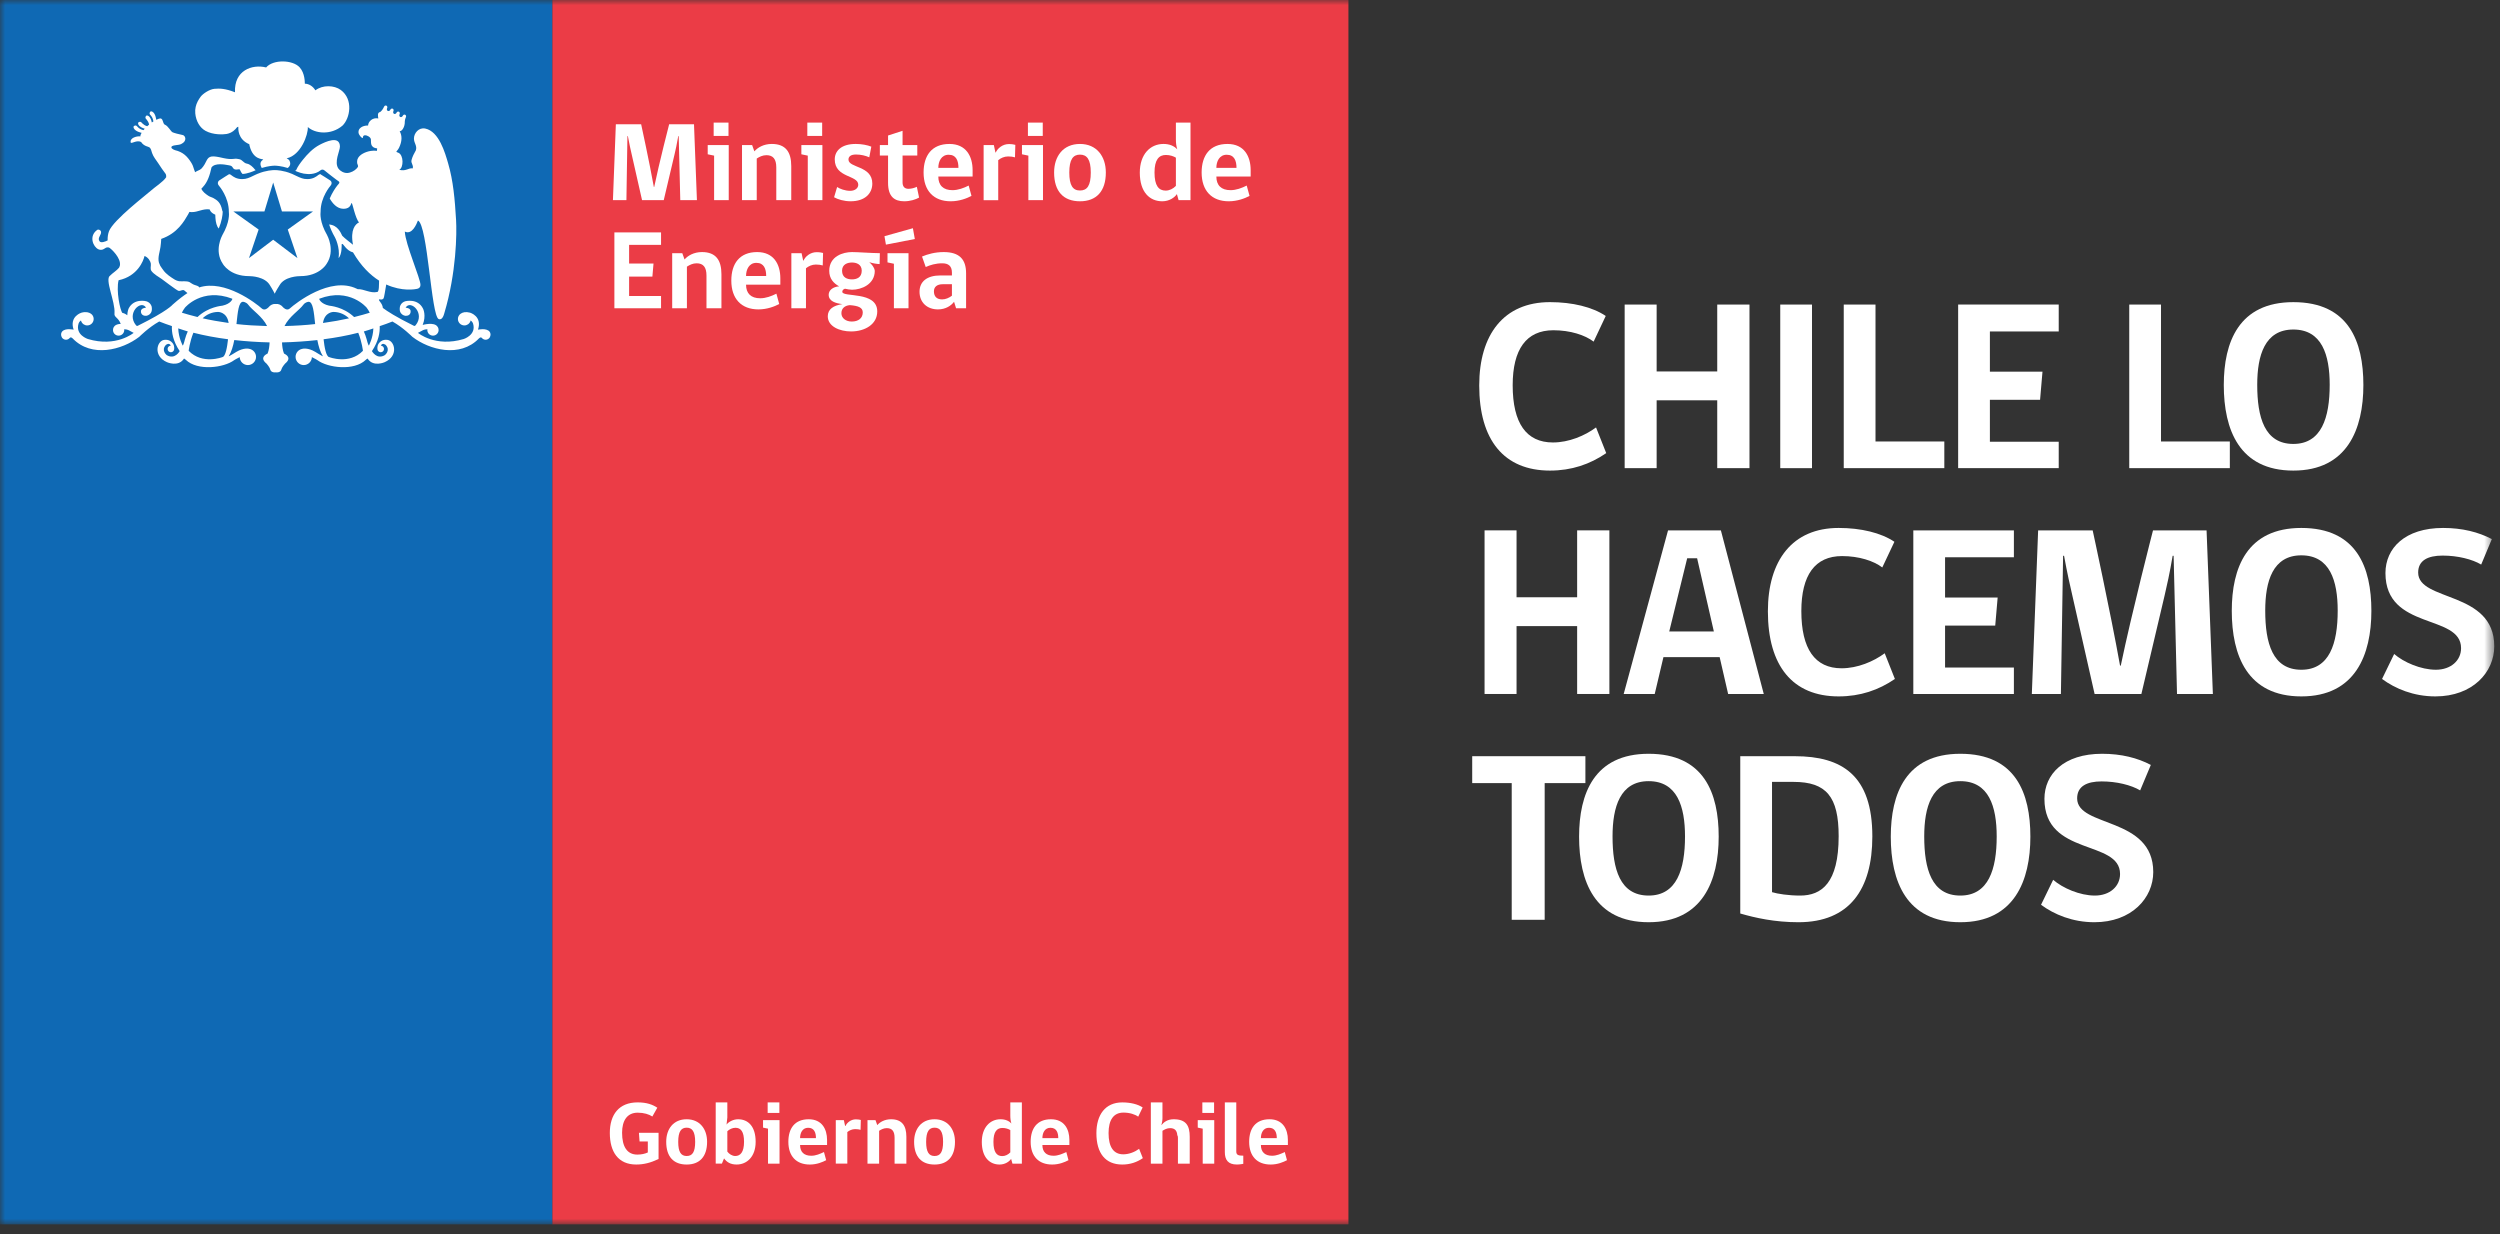 <?xml version="1.0" encoding="UTF-8"?>
<svg width="239px" height="118px" viewBox="0 0 239 118" version="1.1" xmlns="http://www.w3.org/2000/svg" xmlns:xlink="http://www.w3.org/1999/xlink">
    <rect x="0" y="0" width="239" height="118" fill="#333333" stroke="none"/>
    <!-- Generator: Sketch 52.5 (67469) - http://www.bohemiancoding.com/sketch -->
    <title>Group 62</title>
    <desc>Created with Sketch.</desc>
    <defs>
        <polygon id="path-1" points="0 117.049 238.452 117.049 238.452 0 0 0"></polygon>
    </defs>
    <g id="Symbols" stroke="none" stroke-width="1" fill="none" fill-rule="evenodd">
        <g id="Header" transform="translate(-46, -17)">
            <g id="Group-62" transform="translate(46, 17)">
                <path d="M148.18,44.988 C143.778,44.988 141.414,42.068 141.414,36.855 C141.414,31.989 143.754,28.884 148.18,28.884 C150.311,28.884 152.235,29.347 153.509,30.205 L152.351,32.661 C151.539,32.036 150.126,31.572 148.504,31.572 C145.909,31.572 144.612,33.402 144.612,36.832 C144.612,40.446 145.909,42.3 148.458,42.3 C149.988,42.3 151.516,41.651 152.582,40.863 L153.555,43.319 C152.003,44.385 150.242,44.988 148.18,44.988" id="Fill-1" fill="#FFFFFF"></path>
                <polygon id="Fill-3" fill="#FFFFFF" points="164.168 44.755 164.168 38.269 158.375 38.269 158.375 44.755 155.317 44.755 155.317 29.116 158.375 29.116 158.375 35.511 164.168 35.511 164.168 29.116 167.25 29.116 167.25 44.755"></polygon>
                <mask id="mask-2" fill="white">
                    <use xlink:href="#path-1"></use>
                </mask>
                <g id="Clip-6"></g>
                <polygon id="Fill-5" fill="#FFFFFF" mask="url(#mask-2)" points="170.192 44.756 173.227 44.756 173.227 29.116 170.192 29.116"></polygon>
                <polygon id="Fill-7" fill="#FFFFFF" mask="url(#mask-2)" points="176.262 44.755 176.262 29.116 179.298 29.116 179.298 42.206 185.877 42.206 185.877 44.755"></polygon>
                <polygon id="Fill-8" fill="#FFFFFF" mask="url(#mask-2)" points="187.199 44.755 187.199 29.116 196.814 29.116 196.814 31.689 190.234 31.689 190.234 35.533 195.262 35.533 195.031 38.221 190.234 38.221 190.234 42.23 196.814 42.23 196.814 44.755"></polygon>
                <polygon id="Fill-9" fill="#FFFFFF" mask="url(#mask-2)" points="203.556 44.755 203.556 29.116 206.592 29.116 206.592 42.206 213.172 42.206 213.172 44.755"></polygon>
                <path d="M219.243,31.503 C216.509,31.503 215.791,33.982 215.791,36.785 C215.791,39.891 216.486,42.44 219.243,42.44 C221.931,42.44 222.719,39.937 222.719,36.785 C222.719,33.936 221.977,31.503 219.243,31.503 M219.243,44.988 C214.076,44.988 212.594,41.072 212.594,36.809 C212.594,32.708 214.029,28.885 219.243,28.885 C224.55,28.885 225.939,32.661 225.939,36.809 C225.939,41.002 224.41,44.988 219.243,44.988" id="Fill-10" fill="#FFFFFF" mask="url(#mask-2)"></path>
                <polygon id="Fill-11" fill="#FFFFFF" mask="url(#mask-2)" points="150.775 66.344 150.775 59.856 144.982 59.856 144.982 66.344 141.924 66.344 141.924 50.703 144.982 50.703 144.982 57.099 150.775 57.099 150.775 50.703 153.857 50.703 153.857 66.344"></polygon>
                <path d="M161.295,53.369 L159.58,60.366 L163.844,60.366 L162.244,53.369 L161.295,53.369 Z M158.191,66.345 L155.225,66.345 L159.465,50.704 L164.516,50.704 L168.616,66.345 L165.21,66.345 L164.399,62.822 L159.024,62.822 L158.191,66.345 Z" id="Fill-12" fill="#FFFFFF" mask="url(#mask-2)"></path>
                <path d="M175.776,66.576 C171.374,66.576 169.01,63.657 169.01,58.443 C169.01,53.578 171.35,50.472 175.776,50.472 C177.908,50.472 179.831,50.936 181.105,51.794 L179.947,54.249 C179.135,53.624 177.722,53.161 176.1,53.161 C173.505,53.161 172.208,54.991 172.208,58.42 C172.208,62.034 173.505,63.888 176.054,63.888 C177.584,63.888 179.113,63.239 180.178,62.451 L181.152,64.908 C179.599,65.973 177.839,66.576 175.776,66.576" id="Fill-13" fill="#FFFFFF" mask="url(#mask-2)"></path>
                <polygon id="Fill-14" fill="#FFFFFF" mask="url(#mask-2)" points="182.913 66.344 182.913 50.703 192.528 50.703 192.528 53.276 185.948 53.276 185.948 57.122 190.976 57.122 190.744 59.81 185.948 59.81 185.948 63.818 192.528 63.818 192.528 66.344"></polygon>
                <path d="M208.122,66.344 L207.798,53.137 L207.705,53.137 C207.427,54.805 207.148,56.01 206.94,56.913 L204.716,66.344 L200.244,66.344 L198.112,56.913 C197.903,56.01 197.626,54.805 197.325,53.137 L197.231,53.137 L197.023,66.344 L194.243,66.344 L194.846,50.703 L200.059,50.703 C200.059,50.703 201.773,58.581 202.677,63.633 L202.746,63.633 C203.789,58.605 205.828,50.703 205.828,50.703 L210.948,50.703 L211.551,66.344 L208.122,66.344 Z" id="Fill-15" fill="#FFFFFF" mask="url(#mask-2)"></path>
                <path d="M220.008,53.09 C217.274,53.09 216.556,55.569 216.556,58.373 C216.556,61.478 217.251,64.028 220.008,64.028 C222.696,64.028 223.484,61.526 223.484,58.373 C223.484,55.525 222.742,53.09 220.008,53.09 M220.008,66.576 C214.841,66.576 213.358,62.66 213.358,58.398 C213.358,54.295 214.794,50.472 220.008,50.472 C225.315,50.472 226.704,54.248 226.704,58.398 C226.704,62.59 225.175,66.576 220.008,66.576" id="Fill-16" fill="#FFFFFF" mask="url(#mask-2)"></path>
                <path d="M232.822,66.576 C230.736,66.576 228.975,65.835 227.724,64.908 L228.883,62.521 C229.786,63.309 231.431,64.027 232.868,64.027 C234.304,64.027 235.278,63.146 235.278,61.965 C235.278,58.651 228.049,60.297 228.049,54.782 C228.049,52.419 229.902,50.472 233.563,50.472 C235.393,50.472 236.946,50.867 238.22,51.538 L237.201,53.972 C236.343,53.462 234.953,53.114 233.516,53.114 C232.103,53.114 231.176,53.578 231.176,54.736 C231.176,57.54 238.452,56.45 238.452,61.78 C238.452,64.259 236.39,66.576 232.822,66.576" id="Fill-17" fill="#FFFFFF" mask="url(#mask-2)"></path>
                <polygon id="Fill-18" fill="#FFFFFF" mask="url(#mask-2)" points="147.671 74.865 147.671 87.932 144.52 87.932 144.52 74.865 140.743 74.865 140.743 72.293 151.564 72.293 151.564 74.865"></polygon>
                <path d="M157.611,74.679 C154.877,74.679 154.159,77.158 154.159,79.962 C154.159,83.067 154.853,85.616 157.611,85.616 C160.299,85.616 161.087,83.113 161.087,79.962 C161.087,77.112 160.344,74.679 157.611,74.679 M157.611,88.164 C152.444,88.164 150.961,84.248 150.961,79.985 C150.961,75.884 152.397,72.061 157.611,72.061 C162.917,72.061 164.307,75.837 164.307,79.985 C164.307,84.179 162.778,88.164 157.611,88.164" id="Fill-19" fill="#FFFFFF" mask="url(#mask-2)"></path>
                <path d="M171.466,74.749 L169.405,74.749 L169.405,85.291 C169.938,85.454 170.981,85.616 172.093,85.616 C174.131,85.616 175.776,84.435 175.776,79.939 C175.776,76.163 174.595,74.749 171.466,74.749 M171.93,88.165 C169.66,88.165 167.806,87.748 166.369,87.331 L166.369,72.293 L171.583,72.293 C176.124,72.293 178.996,74.147 178.996,79.963 C178.996,85.037 176.796,88.165 171.93,88.165" id="Fill-20" fill="#FFFFFF" mask="url(#mask-2)"></path>
                <path d="M187.408,74.679 C184.674,74.679 183.956,77.158 183.956,79.962 C183.956,83.067 184.651,85.616 187.408,85.616 C190.096,85.616 190.884,83.113 190.884,79.962 C190.884,77.112 190.141,74.679 187.408,74.679 M187.408,88.164 C182.241,88.164 180.759,84.248 180.759,79.985 C180.759,75.884 182.194,72.061 187.408,72.061 C192.714,72.061 194.104,75.837 194.104,79.985 C194.104,84.179 192.575,88.164 187.408,88.164" id="Fill-21" fill="#FFFFFF" mask="url(#mask-2)"></path>
                <path d="M200.221,88.165 C198.135,88.165 196.374,87.423 195.123,86.497 L196.282,84.11 C197.185,84.897 198.83,85.616 200.267,85.616 C201.703,85.616 202.677,84.735 202.677,83.554 C202.677,80.24 195.448,81.886 195.448,76.371 C195.448,74.008 197.301,72.061 200.962,72.061 C202.792,72.061 204.345,72.455 205.619,73.127 L204.6,75.561 C203.742,75.051 202.353,74.703 200.915,74.703 C199.502,74.703 198.575,75.166 198.575,76.325 C198.575,79.129 205.851,78.039 205.851,83.368 C205.851,85.848 203.789,88.165 200.221,88.165" id="Fill-22" fill="#FFFFFF" mask="url(#mask-2)"></path>
                <polygon id="Fill-23" fill="#0F69B4" mask="url(#mask-2)" points="-0.001 117.049 52.811 117.049 52.811 0 -0.001 0"></polygon>
                <polygon id="Fill-24" fill="#EB3C46" mask="url(#mask-2)" points="52.811 117.049 128.91 117.049 128.91 0 52.811 0"></polygon>
                <path d="M62.959,110.802 C62.187,111.167 61.542,111.329 60.819,111.329 C59.105,111.329 58.299,110.124 58.299,108.308 C58.299,106.568 59.163,105.388 60.956,105.388 C61.83,105.388 62.39,105.6 62.839,105.897 L62.364,106.739 C62.042,106.525 61.558,106.372 60.965,106.372 C59.938,106.372 59.471,107.153 59.471,108.29 C59.471,109.641 59.963,110.379 60.93,110.379 C61.304,110.379 61.66,110.303 61.931,110.175 L61.931,109.123 L61.142,109.123 L61.082,108.298 L62.959,108.298 L62.959,110.802 Z" id="Fill-25" fill="#FFFFFF" mask="url(#mask-2)"></path>
                <path d="M66.458,109.158 C66.458,108.156 66.161,107.806 65.644,107.806 C65.126,107.806 64.838,108.164 64.838,109.158 C64.838,110.126 65.1,110.514 65.644,110.514 C66.187,110.514 66.458,110.15 66.458,109.158 M67.598,109.158 C67.598,110.574 66.883,111.33 65.644,111.33 C64.395,111.33 63.69,110.583 63.69,109.158 C63.69,107.934 64.371,107.001 65.644,107.001 C66.9,107.001 67.598,107.934 67.598,109.158" id="Fill-26" fill="#FFFFFF" mask="url(#mask-2)"></path>
                <path d="M69.533,110.091 C69.703,110.32 69.992,110.514 70.288,110.514 C70.771,110.514 71.13,110.159 71.13,109.157 C71.13,108.163 70.814,107.816 70.305,107.816 C70.025,107.816 69.721,107.96 69.533,108.147 L69.533,110.091 Z M69.457,107.51 C69.644,107.255 70.092,107.001 70.559,107.001 C71.537,107.001 72.24,107.697 72.24,109.157 C72.24,110.591 71.391,111.329 70.424,111.329 C69.83,111.329 69.483,111.1 69.218,110.743 L69.014,111.243 L68.422,111.243 L68.422,105.389 L69.533,105.389 L69.533,106.84 L69.457,107.51 Z" id="Fill-27" fill="#FFFFFF" mask="url(#mask-2)"></path>
                <path d="M73.388,106.397 L74.509,106.397 L74.509,105.388 L73.388,105.388 L73.388,106.397 Z M73.422,111.244 L73.422,107.9 L72.946,107.8 L72.946,107.086 L74.524,107.086 L74.524,111.244 L73.422,111.244 Z" id="Fill-28" fill="#FFFFFF" mask="url(#mask-2)"></path>
                <path d="M77.258,107.815 C76.707,107.815 76.487,108.315 76.487,108.807 L78.005,108.807 C78.005,108.274 77.838,107.815 77.258,107.815 Z M76.487,109.462 C76.487,110.125 76.862,110.49 77.556,110.49 C77.987,110.49 78.406,110.31 78.77,110.132 L78.983,110.914 C78.635,111.1 78.082,111.33 77.421,111.33 C76.121,111.33 75.367,110.532 75.367,109.157 C75.367,107.875 75.978,107.001 77.311,107.001 C78.567,107.001 79.067,107.934 79.067,108.979 L79.067,109.462 L76.487,109.462 Z" id="Fill-29" fill="#FFFFFF" mask="url(#mask-2)"></path>
                <path d="M82.27,108.01 C82.134,107.968 81.948,107.944 81.75,107.944 C81.455,107.944 81.192,108.071 81.004,108.225 L81.004,111.243 L79.901,111.243 L79.901,107.085 L80.673,107.085 C80.715,107.281 80.759,107.46 80.793,107.645 L80.827,107.645 C80.953,107.349 81.328,107.009 81.818,107.009 C82.041,107.009 82.201,107.042 82.294,107.069 C82.285,107.383 82.285,107.697 82.27,108.01" id="Fill-30" fill="#FFFFFF" mask="url(#mask-2)"></path>
                <path d="M85.522,111.244 L85.522,108.774 C85.522,108.146 85.282,107.85 84.775,107.85 C84.485,107.85 84.24,107.978 84.044,108.104 L84.044,111.244 L82.932,111.244 L82.932,107.086 L83.697,107.086 L83.867,107.561 C84.103,107.281 84.562,107.001 85.183,107.001 C86.235,107.001 86.649,107.621 86.649,108.674 L86.649,111.244 L85.522,111.244 Z" id="Fill-31" fill="#FFFFFF" mask="url(#mask-2)"></path>
                <path d="M90.159,109.158 C90.159,108.156 89.859,107.806 89.342,107.806 C88.826,107.806 88.539,108.164 88.539,109.158 C88.539,110.126 88.801,110.514 89.342,110.514 C89.886,110.514 90.159,110.15 90.159,109.158 M91.296,109.158 C91.296,110.574 90.582,111.33 89.342,111.33 C88.096,111.33 87.389,110.583 87.389,109.158 C87.389,107.934 88.071,107.001 89.342,107.001 C90.6,107.001 91.296,107.934 91.296,109.158" id="Fill-32" fill="#FFFFFF" mask="url(#mask-2)"></path>
                <path d="M96.585,108.037 C96.416,107.934 96.154,107.833 95.831,107.833 C95.305,107.833 94.973,108.19 94.973,109.158 C94.973,110.15 95.289,110.523 95.815,110.523 C96.093,110.523 96.375,110.39 96.585,110.167 L96.585,108.037 Z M96.689,107.409 C96.619,107.171 96.585,106.96 96.585,106.645 L96.585,105.389 L97.69,105.389 L97.69,111.244 L96.79,111.244 L96.662,110.787 C96.494,111.041 96.093,111.33 95.56,111.33 C94.616,111.33 93.861,110.651 93.861,109.166 C93.861,107.791 94.643,107.001 95.653,107.001 C96.104,107.001 96.46,107.154 96.689,107.409 Z" id="Fill-33" fill="#FFFFFF" mask="url(#mask-2)"></path>
                <path d="M100.424,107.815 C99.873,107.815 99.653,108.315 99.653,108.807 L101.171,108.807 C101.171,108.274 101.001,107.815 100.424,107.815 Z M99.653,109.462 C99.653,110.125 100.025,110.49 100.721,110.49 C101.153,110.49 101.57,110.31 101.938,110.132 L102.148,110.914 C101.799,111.1 101.248,111.33 100.587,111.33 C99.287,111.33 98.531,110.532 98.531,109.157 C98.531,107.875 99.142,107.001 100.475,107.001 C101.733,107.001 102.233,107.934 102.233,108.979 L102.233,109.462 L99.653,109.462 Z" id="Fill-34" fill="#FFFFFF" mask="url(#mask-2)"></path>
                <path d="M107.286,111.33 C105.673,111.33 104.816,110.245 104.816,108.335 C104.816,106.576 105.665,105.39 107.286,105.39 C108.066,105.39 108.771,105.559 109.238,105.872 L108.813,106.755 C108.517,106.535 107.998,106.364 107.404,106.364 C106.453,106.364 105.979,107.069 105.979,108.325 C105.979,109.649 106.453,110.353 107.386,110.353 C107.947,110.353 108.509,110.117 108.899,109.828 L109.254,110.72 C108.685,111.11 108.041,111.33 107.286,111.33" id="Fill-35" fill="#FFFFFF" mask="url(#mask-2)"></path>
                <path d="M110.02,111.244 L110.02,105.389 L111.131,105.389 L111.131,106.926 C111.131,107.214 111.04,107.502 111.023,107.568 C111.258,107.281 111.607,107.001 112.2,107.001 C113.399,107.001 113.738,107.621 113.738,108.674 L113.738,111.244 L112.61,111.244 L112.61,108.774 C112.61,108.665 112.592,108.579 112.549,108.52 C112.515,108.054 112.277,107.85 111.864,107.85 C111.574,107.85 111.328,107.978 111.131,108.104 L111.131,111.244 L110.02,111.244 Z" id="Fill-36" fill="#FFFFFF" mask="url(#mask-2)"></path>
                <path d="M114.944,106.397 L116.066,106.397 L116.066,105.388 L114.944,105.388 L114.944,106.397 Z M114.979,111.244 L114.979,107.9 L114.504,107.8 L114.504,107.086 L116.082,107.086 L116.082,111.244 L114.979,111.244 Z" id="Fill-37" fill="#FFFFFF" mask="url(#mask-2)"></path>
                <path d="M117.094,110.141 L117.094,105.388 L118.188,105.388 L118.188,110.08 C118.188,110.43 118.4,110.482 118.858,110.482 L118.858,111.262 C118.858,111.262 118.536,111.329 118.247,111.329 C117.399,111.329 117.094,110.88 117.094,110.141" id="Fill-38" fill="#FFFFFF" mask="url(#mask-2)"></path>
                <path d="M121.313,107.815 C120.761,107.815 120.542,108.315 120.542,108.807 L122.061,108.807 C122.061,108.274 121.89,107.815 121.313,107.815 Z M120.542,109.462 C120.542,110.125 120.915,110.49 121.61,110.49 C122.043,110.49 122.459,110.31 122.824,110.132 L123.036,110.914 C122.687,111.1 122.137,111.33 121.476,111.33 C120.176,111.33 119.42,110.532 119.42,109.157 C119.42,107.875 120.032,107.001 121.365,107.001 C122.622,107.001 123.122,107.934 123.122,108.979 L123.122,109.462 L120.542,109.462 Z" id="Fill-39" fill="#FFFFFF" mask="url(#mask-2)"></path>
                <path d="M27.509,16.059 C27.625,15.963 27.869,15.753 27.672,15.356 C27.576,15.169 27.329,15.152 27.438,15.129 C28.762,14.818 29.47,12.885 29.428,12.144 C30.11,12.772 31.637,12.952 32.743,12.009 C33.459,11.321 33.806,9.509 32.581,8.602 C31.954,8.14 30.846,8.099 30.151,8.636 C29.931,8.267 29.549,8.003 29.142,8 C29.136,7.871 29.159,6.999 28.642,6.434 C27.98,5.712 26.117,5.658 25.442,6.448 C24.105,6.113 22.369,6.729 22.466,8.823 C21.526,8.452 20.988,8.447 20.491,8.492 C20.026,8.536 19.401,8.953 19.186,9.24 C19.087,9.367 18.976,9.546 18.895,9.702 C18.741,10.002 18.625,10.398 18.668,10.838 C18.738,11.583 19.105,12.21 19.645,12.508 C20.392,12.916 21.337,12.861 21.674,12.807 C21.933,12.75 22.212,12.656 22.506,12.348 C22.593,12.26 22.655,12.12 22.782,12.118 C22.779,12.306 22.71,13.31 23.831,13.787 C23.835,13.834 23.852,13.881 23.863,13.953 C24.216,15.333 25.146,15.163 25.16,15.259 C24.75,15.509 24.924,15.871 25.021,16.058 C25.651,15.865 26.116,15.838 26.265,15.838 C26.413,15.838 26.878,15.865 27.509,16.059" id="Fill-40" fill="#FFFFFF" mask="url(#mask-2)"></path>
                <path d="M29.925,20.215 L27.511,21.944 L28.435,24.675 L26.117,22.918 L23.802,24.675 L24.725,21.944 L22.311,20.216 L22.302,20.213 L25.281,20.213 L26.117,17.448 L26.953,20.213 L29.931,20.213 L29.925,20.215 Z M30.65,20.229 C30.646,18.843 31.58,17.773 31.593,17.759 C31.695,17.645 31.705,17.537 31.698,17.462 C31.68,17.334 31.58,17.247 31.56,17.244 C31.293,17.064 30.694,16.698 30.694,16.698 L30.646,16.654 L30.594,16.654 C30.529,16.654 30.48,16.694 30.398,16.756 C30.232,16.884 29.923,17.122 29.385,17.122 C29.29,17.122 29.193,17.113 29.088,17.099 C28.807,17.061 28.335,16.82 28.335,16.82 C28.18,16.738 27.988,16.654 27.91,16.619 L27.876,16.607 C27.104,16.285 26.447,16.261 26.264,16.261 C26.08,16.261 25.424,16.285 24.65,16.607 L24.614,16.619 C24.573,16.639 24.502,16.671 24.42,16.707 L23.95,16.931 C23.792,17 23.591,17.078 23.436,17.099 C23.335,17.113 23.238,17.122 23.14,17.122 C22.603,17.122 22.294,16.884 22.126,16.756 C22.044,16.694 21.993,16.654 21.931,16.654 L21.884,16.66 L21.857,16.678 C21.853,16.68 21.241,17.058 20.987,17.233 C20.946,17.25 20.85,17.332 20.83,17.463 C20.821,17.537 20.831,17.645 20.936,17.759 C20.973,17.805 21.881,18.858 21.878,20.248 C21.902,20.407 21.971,21.242 21.26,22.471 C21.227,22.532 20.445,23.963 21.3,25.218 C21.304,25.23 21.945,26.398 23.816,26.398 C23.968,26.398 25.35,26.422 25.825,27.305 C25.846,27.34 26.068,27.694 26.155,27.867 L26.264,28.079 L26.368,27.867 C26.459,27.695 26.677,27.346 26.709,27.297 C27.177,26.422 28.559,26.398 28.712,26.398 C30.557,26.398 31.216,25.235 31.216,25.235 C32.093,23.95 31.272,22.479 31.267,22.471 C30.557,21.242 30.625,20.407 30.65,20.229 Z" id="Fill-41" fill="#FFFFFF" mask="url(#mask-2)"></path>
                <path d="M35.261,33.045 C35.171,32.936 35.052,32.435 35.052,32.435 C34.983,32.153 34.881,31.922 34.783,31.688 C35.092,31.602 35.391,31.496 35.694,31.398 C35.66,32.329 35.261,33.045 35.261,33.045 M31.475,34.14 C31.171,34.095 31.013,33.16 30.935,32.434 C32.078,32.287 33.186,32.083 34.248,31.812 C34.604,32.693 34.696,33.538 34.696,33.538 C33.383,34.889 31.475,34.14 31.475,34.14 M31.886,29.82 C32.503,29.83 32.987,30.074 33.365,30.432 C32.648,30.596 31.806,30.748 30.877,30.878 C31.032,29.809 31.886,29.82 31.886,29.82 M30.532,28.555 C33.435,27.452 35.052,29.414 35.052,29.414 C35.179,29.572 35.264,29.734 35.349,29.897 C34.944,30.024 34.428,30.166 33.855,30.31 C32.816,29.324 31.562,29.241 31.458,29.219 C30.661,29.043 30.473,28.574 30.532,28.555 M27.198,31.171 C27.646,30.253 28.627,29.649 28.992,29.144 C29.199,28.86 29.501,28.851 29.501,28.851 C29.922,28.847 30.007,29.824 30.128,30.981 C29.239,31.083 28.247,31.144 27.198,31.171 M22.606,30.98 C22.728,29.823 22.813,28.847 23.233,28.851 C23.233,28.851 23.535,28.86 23.741,29.144 C24.105,29.649 25.087,30.253 25.535,31.171 C24.487,31.143 23.494,31.082 22.606,30.98 M21.276,29.219 C21.172,29.241 19.92,29.324 18.881,30.307 C18.308,30.163 17.791,30.02 17.387,29.893 C17.471,29.732 17.555,29.571 17.68,29.414 C17.68,29.414 19.299,27.452 22.201,28.555 C22.258,28.574 22.073,29.043 21.276,29.219 M19.372,30.428 C19.751,30.072 20.235,29.83 20.85,29.82 C20.85,29.82 21.701,29.81 21.857,30.876 C20.928,30.745 20.089,30.594 19.372,30.428 M21.26,34.14 C21.26,34.14 19.351,34.889 18.038,33.538 C18.038,33.538 18.131,32.692 18.488,31.809 C19.55,32.08 20.657,32.284 21.8,32.432 C21.722,33.158 21.564,34.095 21.26,34.14 M17.68,32.435 C17.68,32.435 17.563,32.936 17.474,33.045 C17.474,33.045 17.072,32.326 17.039,31.393 C17.342,31.49 17.641,31.597 17.951,31.685 C17.852,31.919 17.75,32.152 17.68,32.435 M13.189,31.135 C13.189,31.135 13.099,31.213 13.001,31.096 C12.053,29.932 13.5,28.609 13.961,29.415 C13.961,29.415 13.416,29.435 13.476,29.819 C13.476,29.819 13.486,30.216 13.976,30.191 C13.976,30.191 14.658,30.121 14.496,29.298 C14.496,29.298 14.408,28.928 13.99,28.801 C13.99,28.801 12.795,28.476 12.287,29.516 C12.287,29.516 12.183,29.765 12.167,30.142 C12.029,30.03 11.872,29.942 11.702,29.915 C11.479,29.68 11.088,27.772 11.338,26.791 C13.165,26.409 13.729,24.899 13.814,24.472 C14.184,24.593 14.401,25.02 14.419,25.2 C14.449,25.447 14.333,25.704 14.479,25.905 C14.692,26.202 15.165,26.473 15.456,26.669 C15.555,26.733 16.895,27.77 17.067,27.805 C17.259,27.845 17.375,27.702 17.542,27.732 C17.602,27.744 17.643,27.787 17.689,27.822 C17.689,27.822 17.784,27.919 17.921,28.017 C17.57,28.249 17.111,28.583 16.505,29.122 C16.505,29.122 16.041,29.723 13.189,31.135 M46.799,31.7 C46.496,31.333 45.694,31.516 45.694,31.516 C46.126,30.232 44.939,29.891 44.939,29.891 C44.515,29.778 44.236,29.858 44.054,29.982 C44.054,29.982 44.046,29.986 44.041,29.99 C44.037,29.994 44.033,29.995 44.033,29.999 C44.002,30.022 43.975,30.041 43.949,30.067 C43.843,30.18 43.776,30.331 43.776,30.496 C43.776,30.835 44.054,31.112 44.394,31.112 C44.526,31.112 44.648,31.07 44.748,31.001 C44.87,30.914 44.96,30.783 44.993,30.635 C45.159,30.74 45.221,30.923 45.221,30.923 C45.567,32.017 44.335,32.409 44.335,32.409 C41.618,33.226 39.956,31.822 39.956,31.822 L40.432,31.568 C40.595,31.496 40.745,31.476 40.863,31.476 C40.858,31.497 40.853,31.527 40.853,31.556 C40.853,31.848 41.097,32.088 41.393,32.088 C41.689,32.088 41.931,31.848 41.931,31.556 C41.928,31.333 41.822,31.226 41.822,31.226 C41.505,30.746 40.407,31.064 40.407,31.064 C40.773,30.162 40.447,29.516 40.447,29.516 C39.94,28.476 38.742,28.801 38.742,28.801 C38.324,28.928 38.238,29.298 38.238,29.298 C38.075,30.121 38.758,30.191 38.758,30.191 C39.249,30.216 39.254,29.819 39.254,29.819 C39.318,29.435 38.775,29.415 38.775,29.415 C39.233,28.609 40.678,29.932 39.733,31.096 C39.635,31.213 39.544,31.135 39.544,31.135 C37.853,30.297 37.013,29.751 36.601,29.44 C36.562,28.98 36.158,28.746 36.236,28.623 C36.302,28.596 36.541,28.716 36.674,28.516 C36.723,28.442 36.834,27.714 36.924,27.197 C38.421,27.881 39.698,27.673 39.956,27.59 C40.087,27.536 40.194,27.442 40.196,27.246 C40.22,26.676 38.742,23.322 38.701,22.139 C39.4,22.484 39.83,21.407 39.956,21.079 C40.895,21.507 41.217,30.209 41.939,30.502 C42.3,30.649 42.443,30.057 42.476,29.946 C43.636,26.067 43.677,22.29 43.6,21.024 C43.484,19.039 43.324,17.263 42.845,15.629 C42.552,14.623 41.983,12.57 40.656,12.29 C40.033,12.158 39.563,12.738 39.573,13.259 C39.583,13.709 39.895,13.927 39.756,14.37 C39.591,14.659 39.424,14.975 39.343,15.299 C39.263,15.622 39.55,15.754 39.457,16.098 C39.037,16.034 38.827,16.402 38.167,16.234 C38.597,16.034 38.603,14.808 38.075,14.598 C37.997,14.566 37.907,14.554 37.893,14.483 C37.893,14.483 38.064,14.302 38.149,14.125 C38.451,13.504 38.449,12.957 38.208,12.544 C38.427,12.564 38.655,12.162 38.685,11.842 L38.69,11.845 L38.69,11.819 L38.69,11.817 C38.695,11.733 38.68,11.452 38.807,11.191 C38.848,11.106 38.807,11.007 38.734,10.969 C38.658,10.934 38.559,10.966 38.516,11.053 C38.386,11.327 38.075,11.174 38.207,10.899 C38.246,10.812 38.207,10.716 38.132,10.679 C38.059,10.645 37.958,10.671 37.917,10.759 C37.792,11.024 37.49,10.875 37.615,10.61 C37.655,10.525 37.616,10.427 37.543,10.392 C37.472,10.358 37.37,10.386 37.326,10.474 C37.198,10.746 36.884,10.596 37.015,10.324 C37.055,10.233 37.015,10.137 36.942,10.1 C36.868,10.068 36.77,10.096 36.727,10.182 C36.588,10.47 36.492,10.591 36.347,10.706 C36.054,10.758 36.132,11.096 36.166,11.324 C35.617,11.205 35.203,11.623 35.188,11.999 L35.125,11.999 C34.672,12.01 34.238,12.245 34.272,12.663 C34.287,12.9 34.566,13.196 34.672,13.2 C34.721,13.184 34.647,12.948 34.883,12.933 C35.098,12.921 35.418,13.105 35.457,13.309 C35.504,13.542 35.314,14.103 36.055,14.186 C36.055,14.186 36.049,14.3 36.038,14.42 C35.773,14.402 35.704,14.388 35.44,14.429 C34.972,14.503 34.33,14.767 34.173,15.232 C34.143,15.309 34.13,15.471 34.143,15.583 C34.153,15.678 34.24,15.797 34.229,15.913 C34.22,15.969 34.121,16.087 34.083,16.123 C33.889,16.328 33.527,16.523 33.206,16.538 C32.852,16.557 32.507,16.328 32.368,16.138 C31.898,15.505 32.507,14.409 32.498,14.001 C32.471,12.914 31.098,13.561 30.555,13.845 C29.907,14.185 29.391,14.733 28.956,15.272 C28.717,15.566 28.449,15.939 28.317,16.252 C28.292,16.31 28.24,16.319 28.184,16.318 C28.462,16.443 28.952,16.626 29.34,16.631 C29.34,16.631 30.099,16.734 30.642,16.281 C30.642,16.281 30.719,16.214 30.828,16.214 C30.907,16.214 30.976,16.247 31.036,16.303 C31.042,16.31 31.112,16.366 31.193,16.431 C31.24,16.47 31.301,16.518 31.365,16.567 C31.397,16.593 31.428,16.618 31.463,16.646 C31.555,16.717 31.652,16.792 31.75,16.868 C31.768,16.882 31.784,16.896 31.803,16.909 C31.91,16.991 32.017,17.072 32.111,17.144 C32.222,17.228 32.328,17.307 32.391,17.348 L32.396,17.353 C32.407,17.361 32.434,17.388 32.443,17.429 C32.446,17.47 32.426,17.519 32.39,17.565 C32.387,17.566 32.33,17.63 32.243,17.74 C32.062,17.97 31.755,18.423 31.521,18.977 C31.777,19.422 32.207,19.954 32.824,19.96 C33.318,19.965 33.519,19.719 33.592,19.402 C33.601,19.41 33.627,19.442 33.631,19.444 C33.691,19.391 33.962,20.862 34.321,21.262 C33.985,21.418 33.465,21.945 33.747,23.398 C33.47,23.176 32.961,22.791 32.718,22.538 C32.572,22.237 32.285,21.528 31.464,21.46 C31.583,21.824 31.755,22.234 32.02,22.69 C32.025,22.702 32.526,23.624 32.369,24.671 C32.714,24.318 32.66,23.351 32.66,23.351 C32.673,23.337 32.723,23.323 32.738,23.318 C32.807,23.313 33.153,23.985 33.747,24.126 C34.524,25.453 35.397,26.295 36.24,26.828 C36.224,27.149 36.263,27.914 36.056,27.914 C35.393,28.061 34.781,27.613 34.196,27.644 C34.146,27.62 34.094,27.597 34.094,27.597 C31.578,26.385 28.262,28.986 27.708,29.49 C27.417,29.759 27.08,29.393 27.08,29.393 C26.882,29.143 26.621,29.029 26.366,29.059 C26.114,29.029 25.851,29.143 25.654,29.393 C25.654,29.393 25.316,29.759 25.024,29.49 C24.501,29.012 21.495,26.685 19.038,27.479 C19.032,27.345 18.7,27.276 18.608,27.241 C18.412,27.186 18.241,27.032 18.119,26.971 C17.852,26.837 17.417,26.92 17.113,26.884 C16.993,26.866 16.827,26.805 16.722,26.741 C16.328,26.498 15.879,26.202 15.628,25.848 C15.589,25.79 15.49,25.655 15.471,25.633 C15.349,25.48 15.288,25.366 15.196,25.112 C15.061,24.627 15.27,24.107 15.341,23.615 C15.394,23.252 15.381,23.229 15.414,22.838 C16.974,22.302 17.612,21.132 17.976,20.508 C18.01,20.459 18.108,20.261 18.108,20.261 C18.176,20.271 18.245,20.276 18.321,20.279 C18.945,20.283 19.365,19.936 20.046,20.019 C20.046,20.056 20.138,20.343 20.581,20.524 C20.594,20.972 20.626,21.341 20.796,21.689 C20.834,21.749 20.88,21.8 20.914,21.851 C21.206,21.131 21.283,20.571 21.292,20.233 C21.271,20.204 21.252,20.162 21.24,20.098 C21.093,19.338 20.74,19.13 20.407,18.939 C20.241,18.849 20.06,18.821 19.903,18.707 C19.66,18.54 19.403,18.362 19.242,18.05 C19.242,18.05 19.322,17.976 19.407,17.868 C19.842,17.411 20.061,16.74 20.22,16.005 C20.553,15.549 21.479,15.728 21.831,15.792 C21.922,15.803 22.076,15.837 22.148,15.893 C22.247,15.961 22.27,16.118 22.408,16.178 C22.554,16.238 22.72,16.193 22.897,16.178 C22.962,16.252 22.997,16.355 23.044,16.447 C23.044,16.447 23.092,16.533 23.184,16.63 C23.616,16.621 24.198,16.393 24.443,16.27 C24.413,16.25 24.388,16.232 24.375,16.212 C24.18,15.964 23.889,15.691 23.615,15.647 C23.27,15.59 23.198,15.281 22.867,15.216 C22.783,15.193 22.491,15.149 22.392,15.185 C21.661,15.28 21.146,15.003 20.462,14.954 C19.813,14.908 19.792,15.352 19.556,15.718 C19.468,15.856 19.365,16.017 19.257,16.119 C19.077,16.293 18.869,16.299 18.653,16.464 L18.552,16.193 C18.492,15.969 18.408,15.736 18.261,15.516 C17.908,14.962 17.506,14.534 16.722,14.354 C16.573,14.293 16.549,14.283 16.45,14.204 C16.323,14.105 16.413,13.986 16.45,13.975 C16.673,13.846 17.059,13.892 17.313,13.774 C17.938,13.483 17.716,12.953 17.472,12.91 C17.158,12.852 16.589,12.702 16.478,12.637 C16.326,12.541 16.064,12.065 15.816,11.947 C15.541,11.873 15.636,11.425 15.383,11.327 C15.274,11.309 15.113,11.364 14.936,11.452 C14.925,11.359 14.858,10.85 14.577,10.684 C14.367,10.564 14.291,10.75 14.301,10.872 C14.313,10.981 14.609,11.13 14.664,11.61 C14.614,11.643 14.565,11.671 14.513,11.707 C14.473,11.509 14.384,11.202 14.179,11.08 C13.969,10.96 13.893,11.147 13.904,11.268 C13.913,11.371 14.173,11.507 14.255,11.912 C14.193,11.964 14.135,12.016 14.076,12.069 C13.657,11.954 13.544,11.669 13.439,11.649 C13.321,11.623 13.129,11.684 13.227,11.904 C13.329,12.126 13.644,12.247 13.836,12.305 C13.792,12.351 13.757,12.397 13.719,12.441 C13.233,12.344 13.114,12.027 13.005,12.003 C12.886,11.981 12.693,12.04 12.791,12.259 C12.933,12.568 13.485,12.688 13.536,12.698 C13.457,12.83 13.407,12.951 13.426,13.037 C13.047,12.993 12.374,13.196 12.501,13.644 C12.627,13.734 13.074,13.369 13.486,13.572 C13.758,13.994 14.193,14.012 14.291,14.09 C14.443,14.21 14.467,14.427 14.536,14.623 C14.658,14.988 14.913,15.28 15.126,15.603 C15.359,15.957 15.602,16.328 15.846,16.638 C15.876,16.722 15.902,16.81 15.887,16.941 C15.609,17.383 14.776,17.9 14.435,18.22 C14.089,18.544 10.829,21.025 10.419,22.107 C10.329,22.35 10.276,22.66 10.29,22.983 C10.091,23.089 9.654,23.263 9.516,23.067 C9.264,22.718 9.755,22.452 9.648,22.114 C9.597,21.983 9.407,21.897 9.287,21.983 C8.475,22.566 8.894,23.598 9.407,23.832 C9.972,24.066 10.053,23.458 10.49,23.704 C10.595,23.764 11.63,24.688 11.455,25.418 C11.446,25.456 11.406,25.562 11.385,25.589 C11.157,25.87 10.78,26.088 10.522,26.352 C9.983,26.693 11.032,28.839 10.946,29.94 C10.885,30.357 11.294,30.309 11.543,30.964 C11.288,30.973 11.037,31.035 10.91,31.226 C10.91,31.226 10.803,31.333 10.803,31.556 C10.803,31.848 11.042,32.088 11.339,32.088 C11.636,32.088 11.878,31.848 11.878,31.556 C11.878,31.527 11.876,31.497 11.872,31.476 C11.99,31.476 12.141,31.496 12.303,31.568 L12.778,31.822 C12.778,31.822 11.115,33.226 8.401,32.409 C8.401,32.409 7.168,32.017 7.514,30.923 C7.514,30.923 7.574,30.74 7.741,30.635 C7.774,30.783 7.864,30.914 7.986,31.001 C8.086,31.07 8.208,31.112 8.34,31.112 C8.679,31.112 8.955,30.835 8.955,30.496 C8.955,30.331 8.892,30.18 8.785,30.067 C8.758,30.041 8.733,30.022 8.699,29.999 C8.699,29.995 8.697,29.994 8.697,29.994 C8.687,29.986 8.684,29.984 8.684,29.984 C8.497,29.858 8.219,29.778 7.793,29.891 C7.793,29.891 6.609,30.232 7.038,31.516 C7.038,31.516 6.239,31.333 5.936,31.7 C5.936,31.7 5.831,31.816 5.84,32.004 L5.84,32.011 L5.84,32.017 C5.848,32.093 5.87,32.18 5.926,32.278 C6.01,32.398 6.149,32.479 6.307,32.479 C6.452,32.479 6.581,32.411 6.669,32.307 C6.669,32.302 6.672,32.302 6.672,32.302 C6.705,32.26 6.803,32.203 6.948,32.354 C8.748,34.232 11.685,33.457 13.314,32.199 C13.314,32.199 14.216,31.29 15.222,30.734 C15.614,30.902 16.03,31.027 16.434,31.173 C16.405,31.758 16.526,32.594 17.177,33.567 C17.177,33.567 16.719,34.416 15.943,33.95 C15.943,33.95 15.37,33.509 15.858,32.977 C15.858,32.977 16.184,32.705 16.324,33.045 C16.157,33.055 16.023,33.191 16.023,33.36 C16.023,33.536 16.162,33.675 16.336,33.675 C16.507,33.675 16.641,33.543 16.651,33.379 C16.666,33.251 16.673,32.925 16.393,32.689 C16.393,32.689 16.146,32.42 15.679,32.495 C14.995,32.602 14.61,34.031 15.959,34.623 C15.959,34.623 17.02,35.107 17.567,34.316 C17.567,34.316 17.558,34.2 17.763,34.398 C18.886,35.485 21.393,35.17 22.389,34.43 C22.389,34.43 22.641,34.271 22.916,34.14 C22.929,34.558 23.271,34.901 23.698,34.901 C24.127,34.901 24.477,34.548 24.477,34.118 C24.477,33.733 24.199,33.415 23.832,33.35 C23.816,33.344 23.318,33.202 22.59,33.643 C22.59,33.643 21.822,34.125 21.866,34.051 C22.125,33.645 22.285,33.096 22.397,32.508 C23.49,32.629 24.612,32.708 25.774,32.733 C25.759,33.071 25.713,33.484 25.582,33.8 C25.582,33.8 25.172,33.97 25.162,34.259 C25.162,34.259 25.116,34.471 25.482,34.763 C25.482,34.763 25.747,35.058 25.824,35.285 C25.824,35.285 25.846,35.604 26.283,35.604 C26.316,35.604 26.342,35.6 26.366,35.595 C26.394,35.6 26.421,35.604 26.451,35.604 C26.889,35.604 26.909,35.285 26.909,35.285 C26.988,35.058 27.252,34.763 27.252,34.763 C27.616,34.471 27.571,34.259 27.571,34.259 C27.564,33.97 27.151,33.8 27.151,33.8 C27.021,33.484 26.974,33.071 26.96,32.734 C28.122,32.709 29.244,32.63 30.337,32.511 C30.449,33.097 30.609,33.646 30.868,34.051 C30.914,34.125 30.146,33.643 30.146,33.643 C29.417,33.202 28.915,33.344 28.9,33.35 C28.533,33.415 28.257,33.733 28.257,34.118 C28.257,34.548 28.607,34.901 29.036,34.901 C29.462,34.901 29.806,34.558 29.816,34.14 C30.093,34.271 30.346,34.43 30.346,34.43 C31.338,35.17 33.849,35.485 34.972,34.398 C35.176,34.2 35.167,34.316 35.167,34.316 C35.714,35.107 36.777,34.623 36.777,34.623 C38.124,34.031 37.737,32.602 37.057,32.495 C36.589,32.42 36.339,32.689 36.339,32.689 C36.062,32.925 36.067,33.251 36.083,33.379 C36.092,33.543 36.228,33.675 36.396,33.675 C36.571,33.675 36.711,33.536 36.711,33.36 C36.711,33.191 36.576,33.055 36.41,33.045 C36.551,32.705 36.877,32.977 36.877,32.977 C37.365,33.509 36.79,33.95 36.79,33.95 C36.016,34.416 35.556,33.567 35.556,33.567 C36.206,32.597 36.328,31.763 36.3,31.178 C36.707,31.032 37.124,30.906 37.517,30.736 C38.522,31.294 39.42,32.199 39.42,32.199 C41.048,33.457 43.984,34.232 45.786,32.354 C45.931,32.203 46.03,32.26 46.061,32.302 C46.061,32.302 46.065,32.302 46.065,32.307 C46.152,32.411 46.282,32.479 46.427,32.479 C46.585,32.479 46.722,32.398 46.809,32.278 C46.864,32.18 46.886,32.093 46.895,32.017 L46.895,32.014 L46.895,32.004 C46.902,31.816 46.799,31.7 46.799,31.7" id="Fill-42" fill="#FFFFFF" mask="url(#mask-2)"></path>
                <path d="M65.035,19.135 L64.884,13.008 L64.842,13.008 C64.712,13.782 64.583,14.341 64.486,14.761 L63.454,19.135 L61.38,19.135 L60.39,14.761 C60.294,14.341 60.165,13.782 60.025,13.008 L59.982,13.008 L59.886,19.135 L58.596,19.135 L58.875,11.879 L61.294,11.879 C61.294,11.879 62.09,15.534 62.509,17.878 L62.541,17.878 C63.024,15.545 63.971,11.879 63.971,11.879 L66.346,11.879 L66.626,19.135 L65.035,19.135 Z" id="Fill-43" fill="#FFFFFF" mask="url(#mask-2)"></path>
                <path d="M68.226,12.997 L69.645,12.997 L69.645,11.718 L68.226,11.718 L68.226,12.997 Z M68.269,19.135 L68.269,14.879 L67.657,14.75 L67.657,13.869 L69.667,13.869 L69.667,19.135 L68.269,19.135 Z" id="Fill-44" fill="#FFFFFF" mask="url(#mask-2)"></path>
                <path d="M74.213,19.135 L74.213,16.007 C74.213,15.212 73.912,14.835 73.269,14.835 C72.901,14.835 72.591,14.996 72.344,15.158 L72.344,19.135 L70.936,19.135 L70.936,13.868 L71.903,13.868 L72.118,14.47 C72.418,14.115 72.999,13.761 73.784,13.761 C75.117,13.761 75.644,14.545 75.644,15.878 L75.644,19.135 L74.213,19.135 Z" id="Fill-45" fill="#FFFFFF" mask="url(#mask-2)"></path>
                <path d="M77.18,12.997 L78.599,12.997 L78.599,11.718 L77.18,11.718 L77.18,12.997 Z M77.223,19.135 L77.223,14.879 L76.61,14.75 L76.61,13.869 L78.621,13.869 L78.621,19.135 L77.223,19.135 Z" id="Fill-46" fill="#FFFFFF" mask="url(#mask-2)"></path>
                <path d="M81.114,15.255 C81.114,16.072 83.393,15.825 83.393,17.546 C83.393,18.502 82.683,19.242 81.318,19.242 C80.684,19.242 80.093,19.061 79.738,18.857 L80.029,17.878 C80.276,18.05 80.792,18.244 81.275,18.244 C81.738,18.244 82.05,17.985 82.05,17.663 C82.05,16.718 79.802,17.029 79.802,15.235 C79.802,14.46 80.394,13.761 81.813,13.761 C82.361,13.761 82.93,13.868 83.297,14.02 L83.103,15.04 C82.748,14.879 82.297,14.771 81.835,14.771 C81.35,14.771 81.114,14.954 81.114,15.255" id="Fill-47" fill="#FFFFFF" mask="url(#mask-2)"></path>
                <path d="M86.446,19.243 C85.51,19.243 84.898,18.803 84.898,17.48 L84.898,14.869 L84.113,14.869 L84.113,13.869 L84.898,13.869 L84.898,12.955 L86.285,12.504 L86.285,13.869 L87.693,13.869 L87.693,14.869 L86.285,14.869 L86.285,17.448 C86.285,17.813 86.467,18.051 86.843,18.051 C87.133,18.051 87.434,17.965 87.649,17.857 L87.865,18.889 C87.552,19.071 87.005,19.243 86.446,19.243" id="Fill-48" fill="#FFFFFF" mask="url(#mask-2)"></path>
                <path d="M90.691,14.794 C89.993,14.794 89.703,15.428 89.703,16.051 L91.627,16.051 C91.627,15.374 91.422,14.794 90.691,14.794 Z M89.703,16.879 C89.703,17.718 90.175,18.18 91.057,18.18 C91.594,18.18 92.143,17.975 92.605,17.739 L92.874,18.728 C92.433,18.964 91.712,19.243 90.884,19.243 C89.261,19.243 88.295,18.233 88.295,16.492 C88.295,14.869 89.079,13.762 90.767,13.762 C92.357,13.762 92.981,14.943 92.981,16.266 L92.981,16.879 L89.703,16.879 Z" id="Fill-49" fill="#FFFFFF" mask="url(#mask-2)"></path>
                <path d="M97.033,15.041 C96.861,14.987 96.614,14.955 96.378,14.955 C96.002,14.955 95.669,15.116 95.431,15.31 L95.431,19.136 L94.034,19.136 L94.034,13.869 L95.012,13.869 L95.163,14.578 L95.195,14.578 C95.356,14.202 95.829,13.772 96.453,13.772 C96.732,13.772 96.947,13.815 97.065,13.848 L97.033,15.041 Z" id="Fill-50" fill="#FFFFFF" mask="url(#mask-2)"></path>
                <path d="M98.269,12.997 L99.688,12.997 L99.688,11.718 L98.269,11.718 L98.269,12.997 Z M98.312,19.135 L98.312,14.879 L97.699,14.75 L97.699,13.869 L99.71,13.869 L99.71,19.135 L98.312,19.135 Z" id="Fill-51" fill="#FFFFFF" mask="url(#mask-2)"></path>
                <path d="M104.278,16.492 C104.278,15.223 103.901,14.782 103.246,14.782 C102.591,14.782 102.225,15.234 102.225,16.492 C102.225,17.718 102.558,18.212 103.246,18.212 C103.934,18.212 104.278,17.749 104.278,16.492 M105.718,16.492 C105.718,18.287 104.815,19.243 103.246,19.243 C101.666,19.243 100.773,18.298 100.773,16.492 C100.773,14.943 101.633,13.762 103.246,13.762 C104.837,13.762 105.718,14.943 105.718,16.492" id="Fill-52" fill="#FFFFFF" mask="url(#mask-2)"></path>
                <path d="M112.415,15.073 C112.2,14.943 111.866,14.815 111.458,14.815 C110.792,14.815 110.372,15.266 110.372,16.492 C110.372,17.749 110.77,18.222 111.436,18.222 C111.792,18.222 112.146,18.051 112.415,17.771 L112.415,15.073 Z M112.544,14.277 C112.458,13.976 112.415,13.708 112.415,13.309 L112.415,11.719 L113.812,11.719 L113.812,19.135 L112.673,19.135 L112.512,18.555 C112.297,18.878 111.792,19.243 111.114,19.243 C109.921,19.243 108.965,18.384 108.965,16.503 C108.965,14.761 109.953,13.761 111.232,13.761 C111.803,13.761 112.254,13.955 112.544,14.277 Z" id="Fill-53" fill="#FFFFFF" mask="url(#mask-2)"></path>
                <path d="M117.273,14.794 C116.574,14.794 116.284,15.428 116.284,16.051 L118.209,16.051 C118.209,15.374 118.004,14.794 117.273,14.794 Z M116.284,16.879 C116.284,17.718 116.757,18.18 117.638,18.18 C118.176,18.18 118.724,17.975 119.186,17.739 L119.456,18.728 C119.014,18.964 118.294,19.243 117.466,19.243 C115.843,19.243 114.876,18.233 114.876,16.492 C114.876,14.869 115.661,13.762 117.348,13.762 C118.939,13.762 119.563,14.943 119.563,16.266 L119.563,16.879 L116.284,16.879 Z" id="Fill-54" fill="#FFFFFF" mask="url(#mask-2)"></path>
                <polygon id="Fill-55" fill="#FFFFFF" mask="url(#mask-2)" points="58.735 29.471 58.735 22.215 63.196 22.215 63.196 23.409 60.143 23.409 60.143 25.193 62.476 25.193 62.369 26.44 60.143 26.44 60.143 28.299 63.196 28.299 63.196 29.471"></polygon>
                <path d="M67.539,29.471 L67.539,26.343 C67.539,25.547 67.238,25.171 66.593,25.171 C66.227,25.171 65.916,25.332 65.669,25.493 L65.669,29.471 L64.261,29.471 L64.261,24.204 L65.227,24.204 L65.443,24.806 C65.744,24.451 66.324,24.097 67.109,24.097 C68.442,24.097 68.969,24.881 68.969,26.214 L68.969,29.471 L67.539,29.471 Z" id="Fill-56" fill="#FFFFFF" mask="url(#mask-2)"></path>
                <path d="M72.311,25.129 C71.612,25.129 71.322,25.763 71.322,26.387 L73.247,26.387 C73.247,25.709 73.041,25.129 72.311,25.129 Z M71.322,27.215 C71.322,28.053 71.795,28.515 72.676,28.515 C73.214,28.515 73.762,28.311 74.224,28.074 L74.493,29.064 C74.052,29.3 73.332,29.579 72.504,29.579 C70.881,29.579 69.914,28.569 69.914,26.827 C69.914,25.204 70.699,24.098 72.386,24.098 C73.977,24.098 74.6,25.279 74.6,26.602 L74.6,27.215 L71.322,27.215 Z" id="Fill-57" fill="#FFFFFF" mask="url(#mask-2)"></path>
                <path d="M78.653,25.376 C78.481,25.322 78.234,25.29 77.998,25.29 C77.621,25.29 77.288,25.451 77.051,25.646 L77.051,29.472 L75.654,29.472 L75.654,24.205 L76.632,24.205 L76.783,24.914 L76.815,24.914 C76.976,24.538 77.449,24.107 78.073,24.107 C78.352,24.107 78.567,24.151 78.685,24.183 L78.653,25.376 Z" id="Fill-58" fill="#FFFFFF" mask="url(#mask-2)"></path>
                <path d="M82.382,25.881 C82.382,25.258 81.856,25.096 81.448,25.096 C81.038,25.096 80.501,25.258 80.501,25.881 C80.501,26.547 81.007,26.709 81.448,26.709 C81.877,26.709 82.382,26.547 82.382,25.881 M81.243,29.171 C80.749,29.213 80.438,29.492 80.438,29.945 C80.438,30.407 80.856,30.739 81.427,30.739 C82.061,30.739 82.48,30.418 82.48,29.869 C82.48,29.407 82.07,29.235 81.243,29.171 M84.114,24.204 L84.091,25.247 C83.844,25.235 83.457,25.183 83.103,25.064 C83.34,25.279 83.587,25.547 83.629,25.892 C83.629,27.183 82.35,27.698 81.459,27.698 C81.254,27.698 81.007,27.654 80.781,27.602 C80.62,27.654 80.523,27.752 80.523,27.892 C80.523,28.46 83.865,27.794 83.865,29.773 C83.865,31.009 82.683,31.686 81.362,31.686 C80.254,31.686 79.136,31.201 79.136,30.235 C79.136,29.558 79.674,29.203 80.534,29.073 C79.879,28.998 79.222,28.794 79.222,28.181 C79.222,27.741 79.63,27.419 80.222,27.375 C79.695,27.084 79.276,26.645 79.276,25.892 C79.276,24.494 80.599,24.098 81.448,24.098 C82.017,24.098 83.2,24.194 84.114,24.204" id="Fill-59" fill="#FFFFFF" mask="url(#mask-2)"></path>
                <path d="M85.457,29.471 L85.457,25.214 L84.845,25.085 L84.845,24.204 L86.854,24.204 L86.854,29.471 L85.457,29.471 Z M84.694,23.387 L84.555,22.58 L87.273,21.818 L87.457,22.85 L84.694,23.387 Z" id="Fill-60" fill="#FFFFFF" mask="url(#mask-2)"></path>
                <path d="M91.004,27.171 L90.133,27.171 C89.553,27.171 89.283,27.45 89.283,27.849 C89.283,28.332 89.542,28.623 90.068,28.623 C90.401,28.623 90.745,28.472 91.004,28.268 L91.004,27.171 Z M91.401,29.472 L91.208,28.849 C90.94,29.214 90.412,29.579 89.671,29.579 C88.617,29.579 87.907,28.902 87.907,27.892 C87.907,26.913 88.628,26.333 89.897,26.333 L91.004,26.333 L91.004,26.065 C91.004,25.387 90.616,25.172 90.079,25.172 C89.456,25.172 88.929,25.333 88.499,25.527 L88.145,24.526 C88.671,24.301 89.392,24.098 90.219,24.098 C91.713,24.098 92.358,24.785 92.358,26.129 L92.358,29.472 L91.401,29.472 Z" id="Fill-61" fill="#FFFFFF" mask="url(#mask-2)"></path>
            </g>
        </g>
    </g>
</svg>